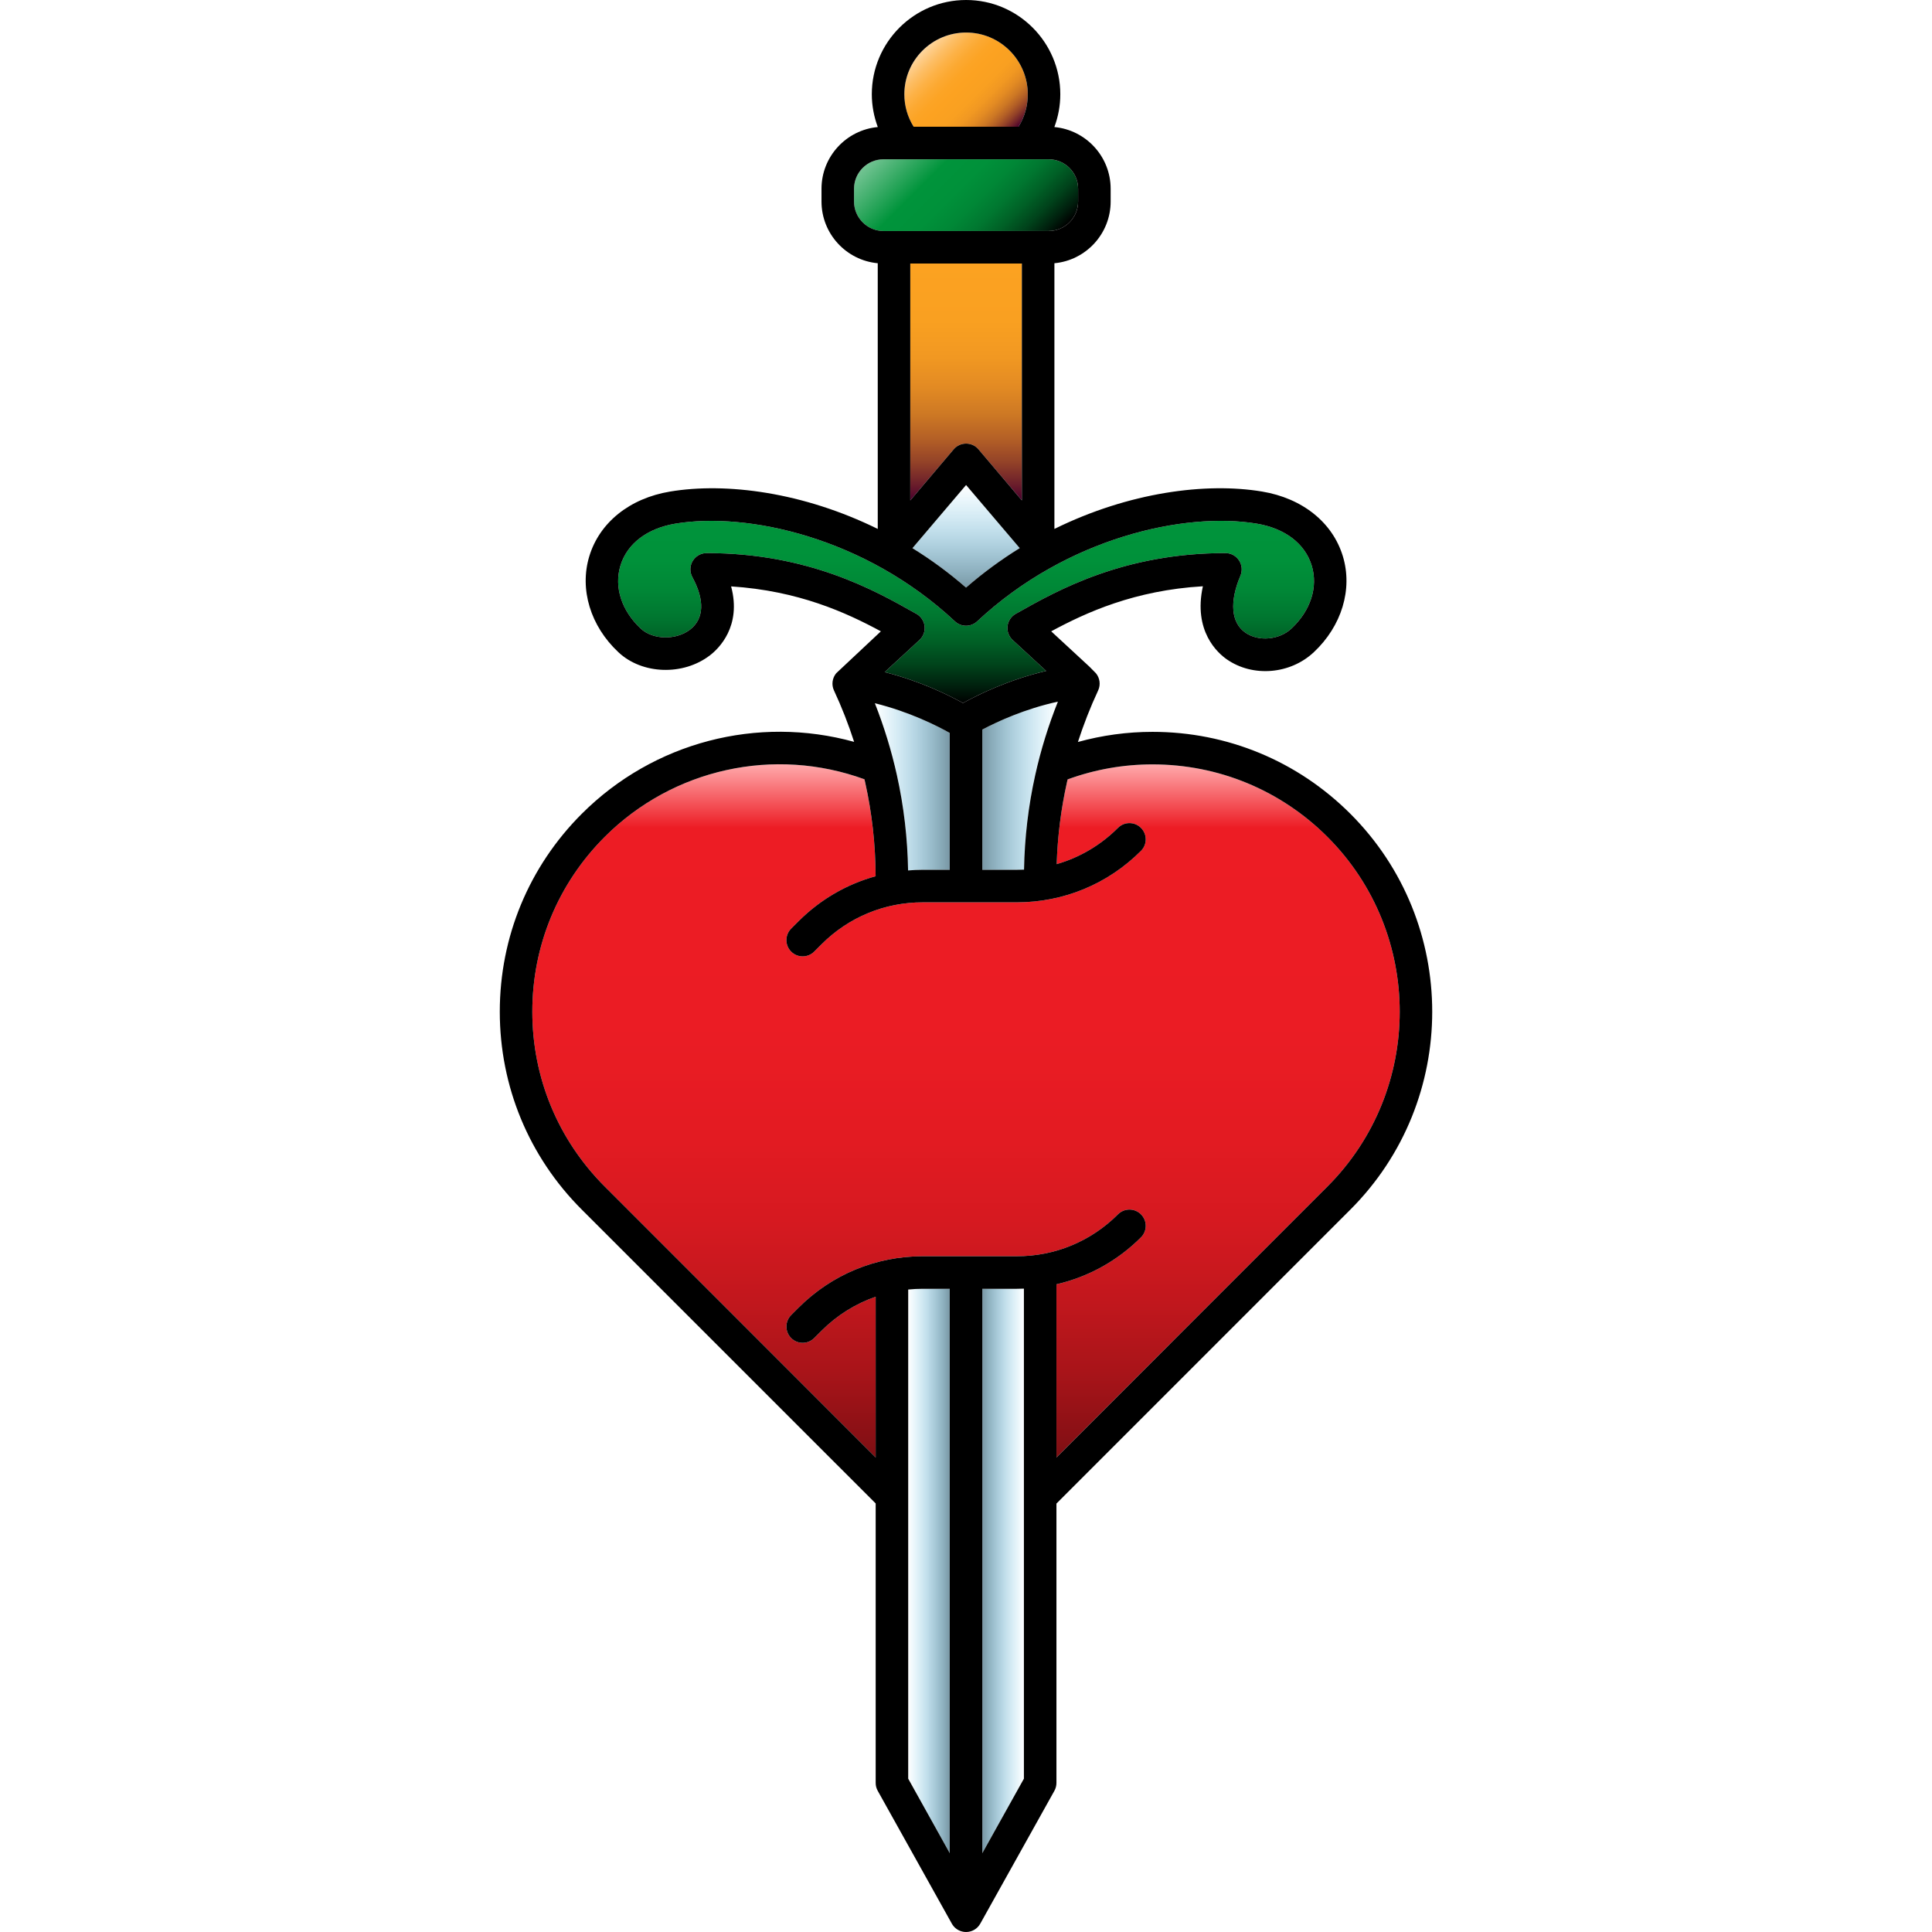 <?xml version="1.0" encoding="iso-8859-1"?>
<!-- Generator: Adobe Illustrator 18.0.0, SVG Export Plug-In . SVG Version: 6.00 Build 0)  -->
<!DOCTYPE svg PUBLIC "-//W3C//DTD SVG 1.1//EN" "http://www.w3.org/Graphics/SVG/1.1/DTD/svg11.dtd">
<svg version="1.1" id="Capa_1" xmlns="http://www.w3.org/2000/svg" xmlns:xlink="http://www.w3.org/1999/xlink" x="0px" y="0px"
	 viewBox="0 0 475.07 475.07" style="enable-background:new 0 0 475.07 475.07;" xml:space="preserve">
<g>
	<linearGradient id="SVGID_1_" gradientUnits="userSpaceOnUse" x1="233.544" y1="386.3" x2="223.324" y2="386.3">
		<stop  offset="0" style="stop-color:#2F5E72;stop-opacity:0.643"/>
		<stop  offset="0.134" style="stop-color:#2E6B85;stop-opacity:0.557"/>
		<stop  offset="0.531" style="stop-color:#2B8DB7;stop-opacity:0.303"/>
		<stop  offset="0.833" style="stop-color:#2AA3D6;stop-opacity:0.111"/>
		<stop  offset="1" style="stop-color:#29ABE2;stop-opacity:0.003"/>
	</linearGradient>
	<path style="fill:url(#SVGID_1_);" d="M233.544,316.91v138.78l-10.22-18.32V317.09c1.18-0.12,2.37-0.18,3.57-0.18H233.544z"/>
	<linearGradient id="SVGID_2_" gradientUnits="userSpaceOnUse" x1="241.544" y1="386.28" x2="251.774" y2="386.28">
		<stop  offset="0" style="stop-color:#2F5E72;stop-opacity:0.643"/>
		<stop  offset="0.134" style="stop-color:#2E6B85;stop-opacity:0.557"/>
		<stop  offset="0.531" style="stop-color:#2B8DB7;stop-opacity:0.303"/>
		<stop  offset="0.833" style="stop-color:#2AA3D6;stop-opacity:0.111"/>
		<stop  offset="1" style="stop-color:#29ABE2;stop-opacity:0.003"/>
	</linearGradient>
	<path style="fill:url(#SVGID_2_);" d="M251.774,316.87v120.5l-10.23,18.32V316.91h8.47
		C250.604,316.91,251.184,316.89,251.774,316.87z"/>
	<linearGradient id="SVGID_3_" gradientUnits="userSpaceOnUse" x1="237.539" y1="187.932" x2="237.539" y2="358.4">
		<stop  offset="0" style="stop-color:#FFAAAC"/>
		<stop  offset="0.092" style="stop-color:#ED1C24"/>
		<stop  offset="0.377" style="stop-color:#EB1C24"/>
		<stop  offset="0.537" style="stop-color:#E31B22"/>
		<stop  offset="0.665" style="stop-color:#D51920"/>
		<stop  offset="0.777" style="stop-color:#C1171D"/>
		<stop  offset="0.878" style="stop-color:#A81419"/>
		<stop  offset="0.97" style="stop-color:#891015"/>
		<stop  offset="1" style="stop-color:#7D0F13"/>
	</linearGradient>
	<path style="fill:url(#SVGID_3_);" d="M326.394,205.77c23.72,23.71,23.72,62.29,0,86.01l-66.62,66.62v-42.6
		c7.81-1.8,14.98-5.73,20.78-11.54c1.57-1.56,1.57-4.1,0-5.66c-1.56-1.56-4.09-1.56-5.65,0c-6.65,6.65-15.49,10.31-24.89,10.31
		h-23.12c-11.53,0-22.38,4.49-30.54,12.65l-1.81,1.81c-1.56,1.57-1.56,4.1,0,5.66c0.78,0.78,1.8,1.17,2.83,1.17
		c1.02,0,2.05-0.39,2.83-1.17l1.81-1.81c3.82-3.82,8.36-6.64,13.31-8.36v39.52l-66.61-66.6c-11.49-11.49-17.82-26.76-17.82-43.01
		c0-16.24,6.33-31.51,17.82-43c16.8-16.8,41.66-22.24,63.85-14.15c0.05,0.24,0.11,0.48,0.17,0.72c1.68,7.54,2.54,15.32,2.58,23.12
		c-7.1,1.96-13.61,5.72-18.96,11.07l-1.81,1.81c-1.56,1.57-1.56,4.1,0,5.66c0.78,0.78,1.8,1.17,2.83,1.17
		c1.02,0,2.05-0.39,2.83-1.17l1.81-1.81c6.65-6.65,15.48-10.31,24.88-10.31h23.12c11.54,0,22.39-4.49,30.54-12.65
		c1.57-1.56,1.57-4.09,0-5.66c-1.56-1.56-4.09-1.56-5.65,0c-4.27,4.27-9.43,7.29-15.07,8.92c0.22-6.8,1.06-13.57,2.53-20.16
		c0.05-0.23,0.11-0.45,0.16-0.68c6.68-2.44,13.69-3.69,20.87-3.69C299.634,187.96,314.904,194.29,326.394,205.77z"/>
	<linearGradient id="SVGID_4_" gradientUnits="userSpaceOnUse" x1="233.544" y1="193.48" x2="215.124" y2="193.48">
		<stop  offset="0" style="stop-color:#2F5E72;stop-opacity:0.643"/>
		<stop  offset="0.134" style="stop-color:#2E6B85;stop-opacity:0.557"/>
		<stop  offset="0.531" style="stop-color:#2B8DB7;stop-opacity:0.303"/>
		<stop  offset="0.833" style="stop-color:#2AA3D6;stop-opacity:0.111"/>
		<stop  offset="1" style="stop-color:#29ABE2;stop-opacity:0.003"/>
	</linearGradient>
	<path style="fill:url(#SVGID_4_);" d="M233.544,180.23v33.65h-6.65c-1.2,0-2.4,0.06-3.6,0.16c-0.13-7.91-1.05-15.78-2.75-23.43
		c-1.34-6.03-3.16-11.95-5.42-17.69C223.654,175.03,230.454,178.49,233.544,180.23z"/>
	<linearGradient id="SVGID_5_" gradientUnits="userSpaceOnUse" x1="241.544" y1="193.205" x2="260.134" y2="193.205">
		<stop  offset="0" style="stop-color:#2F5E72;stop-opacity:0.643"/>
		<stop  offset="0.134" style="stop-color:#2E6B85;stop-opacity:0.557"/>
		<stop  offset="0.531" style="stop-color:#2B8DB7;stop-opacity:0.303"/>
		<stop  offset="0.833" style="stop-color:#2AA3D6;stop-opacity:0.111"/>
		<stop  offset="1" style="stop-color:#29ABE2;stop-opacity:0.003"/>
	</linearGradient>
	<path style="fill:url(#SVGID_5_);" d="M260.134,172.53c-2.34,5.86-4.22,11.92-5.58,18.07c-1.69,7.59-2.61,15.4-2.75,23.24
		c-0.6,0.03-1.19,0.04-1.79,0.04h-8.47V179.4C245.324,177.4,252.014,174.3,260.134,172.53z"/>
	<linearGradient id="SVGID_6_" gradientUnits="userSpaceOnUse" x1="237.554" y1="128.076" x2="237.554" y2="172.87">
		<stop  offset="0" style="stop-color:#00943B"/>
		<stop  offset="0.218" style="stop-color:#00913A"/>
		<stop  offset="0.381" style="stop-color:#008736"/>
		<stop  offset="0.527" style="stop-color:#007730"/>
		<stop  offset="0.662" style="stop-color:#006026"/>
		<stop  offset="0.79" style="stop-color:#00431B"/>
		<stop  offset="0.911" style="stop-color:#001F0D"/>
		<stop  offset="1" style="stop-color:#000000"/>
	</linearGradient>
	<path style="fill:url(#SVGID_6_);" d="M322.554,139.1c1.59,5.26-0.27,11.03-4.97,15.44c-3.01,2.83-8.11,3.29-11.36,1.02
		c-3.5-2.44-3.94-7.54-1.21-14c0.52-1.24,0.39-2.65-0.35-3.77c-0.74-1.12-1.99-1.79-3.33-1.79c-25.04,0-41.3,9.16-51.02,14.63
		l-0.56,0.31c-1.11,0.63-1.86,1.75-2.01,3.02c-0.15,1.27,0.32,2.54,1.26,3.41l8.24,7.61c-9.21,2.17-16.59,5.76-20.45,7.89
		c-3.7-2.04-10.6-5.41-19.25-7.6l8.55-7.9c0.94-0.87,1.41-2.14,1.26-3.41c-0.15-1.27-0.9-2.39-2.01-3.02l-0.57-0.31
		c-9.71-5.47-25.97-14.63-51.01-14.63c-1.41,0-2.71,0.74-3.44,1.95c-0.72,1.21-0.75,2.71-0.08,3.95c3.08,5.68,2.88,10.26-0.54,12.9
		c-3.49,2.68-9.18,2.56-12.18-0.26c-4.7-4.41-6.56-10.18-4.97-15.44c1.64-5.42,6.57-9.18,13.52-10.34
		c17.6-2.93,46.62,3.33,68.74,24.03c1.54,1.44,3.93,1.44,5.47,0c22.12-20.7,51.15-26.97,68.75-24.03
		C315.984,129.92,320.914,133.68,322.554,139.1z"/>
	<linearGradient id="SVGID_7_" gradientUnits="userSpaceOnUse" x1="237.554" y1="144.49" x2="237.554" y2="119.26">
		<stop  offset="0" style="stop-color:#2F5E72;stop-opacity:0.643"/>
		<stop  offset="0.134" style="stop-color:#2E6B85;stop-opacity:0.557"/>
		<stop  offset="0.531" style="stop-color:#2B8DB7;stop-opacity:0.303"/>
		<stop  offset="0.833" style="stop-color:#2AA3D6;stop-opacity:0.111"/>
		<stop  offset="1" style="stop-color:#29ABE2;stop-opacity:0.003"/>
	</linearGradient>
	<path style="fill:url(#SVGID_7_);" d="M237.554,119.26l13.19,15.52c-4.52,2.8-8.95,6.02-13.2,9.71c-4.24-3.69-8.66-6.91-13.18-9.7
		L237.554,119.26z"/>
	<linearGradient id="SVGID_8_" gradientUnits="userSpaceOnUse" x1="237.554" y1="64.8" x2="237.554" y2="123.05">
		<stop  offset="0" style="stop-color:#FCA221"/>
		<stop  offset="0.243" style="stop-color:#F9A021"/>
		<stop  offset="0.396" style="stop-color:#F19822"/>
		<stop  offset="0.524" style="stop-color:#E28A23"/>
		<stop  offset="0.638" style="stop-color:#CD7824"/>
		<stop  offset="0.743" style="stop-color:#B35F26"/>
		<stop  offset="0.842" style="stop-color:#924128"/>
		<stop  offset="0.933" style="stop-color:#6B1E2B"/>
		<stop  offset="1" style="stop-color:#4A002D"/>
	</linearGradient>
	<path style="fill:url(#SVGID_8_);" d="M251.274,64.8v58.25l-10.67-12.56c-0.76-0.9-1.88-1.41-3.05-1.41
		c-1.17,0-2.29,0.51-3.05,1.41l-10.67,12.56V64.8H251.274z"/>
	<linearGradient id="SVGID_9_" gradientUnits="userSpaceOnUse" x1="221.496" y1="31.927" x2="253.611" y2="64.043">
		<stop  offset="0" style="stop-color:#73C493"/>
		<stop  offset="0.295" style="stop-color:#00943B"/>
		<stop  offset="0.448" style="stop-color:#00913A"/>
		<stop  offset="0.564" style="stop-color:#008736"/>
		<stop  offset="0.666" style="stop-color:#007730"/>
		<stop  offset="0.761" style="stop-color:#006026"/>
		<stop  offset="0.852" style="stop-color:#00431B"/>
		<stop  offset="0.937" style="stop-color:#001F0D"/>
		<stop  offset="1" style="stop-color:#000000"/>
	</linearGradient>
	<path style="fill:url(#SVGID_9_);" d="M265.104,46.42v3.13c0,4-3.25,7.25-7.25,7.25h-40.6c-4,0-7.25-3.25-7.25-7.25v-3.13
		c0-4,3.25-7.25,7.25-7.25h40.6C261.854,39.17,265.104,42.42,265.104,46.42z"/>
	<linearGradient id="SVGID_10_" gradientUnits="userSpaceOnUse" x1="226.969" y1="12.308" x2="248.137" y2="33.477">
		<stop  offset="0" style="stop-color:#FED7A0"/>
		<stop  offset="0.038" style="stop-color:#FECE8B"/>
		<stop  offset="0.119" style="stop-color:#FDBE65"/>
		<stop  offset="0.199" style="stop-color:#FDB247"/>
		<stop  offset="0.278" style="stop-color:#FCA932"/>
		<stop  offset="0.355" style="stop-color:#FCA425"/>
		<stop  offset="0.427" style="stop-color:#FCA221"/>
		<stop  offset="0.566" style="stop-color:#F9A021"/>
		<stop  offset="0.654" style="stop-color:#F19822"/>
		<stop  offset="0.727" style="stop-color:#E28A23"/>
		<stop  offset="0.793" style="stop-color:#CD7824"/>
		<stop  offset="0.853" style="stop-color:#B35F26"/>
		<stop  offset="0.909" style="stop-color:#924128"/>
		<stop  offset="0.962" style="stop-color:#6B1E2B"/>
		<stop  offset="1" style="stop-color:#4A002D"/>
	</linearGradient>
	<path style="fill:url(#SVGID_10_);" d="M252.724,23.18c0,2.88-0.79,5.6-2.28,7.99h-25.78c-1.49-2.39-2.29-5.11-2.29-7.99
		c0-8.37,6.81-15.18,15.19-15.18C245.924,8,252.724,14.81,252.724,23.18z"/>
	<path d="M332.054,200.11c26.83,26.83,26.83,70.49,0,97.32l-72.28,72.29v68.7c0,0.68-0.18,1.35-0.51,1.94l-18.22,32.66
		c-0.72,1.29-2.07,2.05-3.5,2.05c-0.33,0-0.67-0.04-1-0.13c-1.09-0.28-1.97-0.99-2.49-1.92l-18.22-32.66
		c-0.34-0.59-0.51-1.26-0.51-1.94v-68.73l-72.27-72.26c-13-12.99-20.16-30.28-20.16-48.66s7.16-35.66,20.16-48.66
		c17.69-17.68,43.27-24.24,66.97-17.69c-1.39-4.31-3.04-8.53-4.95-12.63c-0.66-1.4-0.44-3.06,0.55-4.25l10.98-10.3
		c-8.52-4.61-20.26-9.98-36.83-11.05c2.64,9.85-3.08,15.32-5.19,16.94c-6.58,5.07-16.69,4.74-22.53-0.76
		c-6.87-6.43-9.61-15.47-7.15-23.59c2.52-8.31,9.94-14.26,19.86-15.91c13.77-2.3,32.72,0.15,51.07,9.19V64.73
		c-7.75-0.72-13.83-7.25-13.83-15.18v-3.13c0-7.93,6.09-14.46,13.84-15.18c-0.95-2.56-1.47-5.29-1.47-8.06
		c0-12.78,10.4-23.18,23.19-23.18c12.77,0,23.16,10.4,23.16,23.18c0,2.77-0.51,5.5-1.46,8.06c7.75,0.72,13.84,7.25,13.84,15.18v3.13
		c0,7.93-6.08,14.46-13.83,15.18v65.33c18.35-9.04,37.3-11.49,51.08-9.19c9.91,1.65,17.33,7.6,19.85,15.91
		c2.46,8.12-0.28,17.16-7.15,23.6c-5.81,5.45-15.01,6.2-21.4,1.74c-2.19-1.52-8.3-6.9-5.87-17.96c-16.81,1-28.7,6.43-37.3,11.08
		l9.41,8.7l1.58,1.6c0.99,1.19,1.2,2.85,0.55,4.25c-1.92,4.11-3.57,8.34-4.97,12.66c5.95-1.64,12.08-2.49,18.34-2.49
		C301.764,179.96,319.054,187.12,332.054,200.11z M326.394,291.78c23.72-23.72,23.72-62.3,0-86.01
		c-11.49-11.48-26.76-17.81-43-17.81c-7.18,0-14.19,1.25-20.87,3.69c-0.05,0.23-0.11,0.45-0.16,0.68
		c-1.47,6.59-2.31,13.36-2.53,20.16c5.64-1.63,10.8-4.65,15.07-8.92c1.56-1.56,4.09-1.56,5.65,0c1.57,1.57,1.57,4.1,0,5.66
		c-8.15,8.16-19,12.65-30.54,12.65h-23.12c-9.4,0-18.23,3.66-24.88,10.31l-1.81,1.81c-0.78,0.78-1.81,1.17-2.83,1.17
		c-1.03,0-2.05-0.39-2.83-1.17c-1.56-1.56-1.56-4.09,0-5.66l1.81-1.81c5.35-5.35,11.86-9.11,18.96-11.07
		c-0.04-7.8-0.9-15.58-2.58-23.12c-0.06-0.24-0.12-0.48-0.17-0.72c-22.19-8.09-47.05-2.65-63.85,14.15
		c-11.49,11.49-17.82,26.76-17.82,43c0,16.25,6.33,31.52,17.82,43.01l66.61,66.6v-39.52c-4.95,1.72-9.49,4.54-13.31,8.36l-1.81,1.81
		c-0.78,0.78-1.81,1.17-2.83,1.17c-1.03,0-2.05-0.39-2.83-1.17c-1.56-1.56-1.56-4.09,0-5.66l1.81-1.81
		c8.16-8.16,19.01-12.65,30.54-12.65h23.12c9.4,0,18.24-3.66,24.89-10.31c1.56-1.56,4.09-1.56,5.65,0c1.57,1.56,1.57,4.1,0,5.66
		c-5.8,5.81-12.97,9.74-20.78,11.54v42.6L326.394,291.78z M317.584,154.54c4.7-4.41,6.56-10.18,4.97-15.44
		c-1.64-5.42-6.57-9.18-13.52-10.34c-17.6-2.94-46.63,3.33-68.75,24.03c-1.54,1.44-3.93,1.44-5.47,0
		c-22.12-20.7-51.14-26.96-68.74-24.03c-6.95,1.16-11.88,4.92-13.52,10.34c-1.59,5.26,0.27,11.03,4.97,15.44
		c3,2.82,8.69,2.94,12.18,0.26c3.42-2.64,3.62-7.22,0.54-12.9c-0.67-1.24-0.64-2.74,0.08-3.95c0.73-1.21,2.03-1.95,3.44-1.95
		c25.04,0,41.3,9.16,51.01,14.63l0.57,0.31c1.11,0.63,1.86,1.75,2.01,3.02c0.15,1.27-0.32,2.54-1.26,3.41l-8.55,7.9
		c8.65,2.19,15.55,5.56,19.25,7.6c3.86-2.13,11.24-5.72,20.45-7.89l-8.24-7.61c-0.94-0.87-1.41-2.14-1.26-3.41
		c0.15-1.27,0.9-2.39,2.01-3.02l0.56-0.31c9.72-5.47,25.98-14.63,51.02-14.63c1.34,0,2.59,0.67,3.33,1.79
		c0.74,1.12,0.87,2.53,0.35,3.77c-2.73,6.46-2.29,11.56,1.21,14C309.474,157.83,314.574,157.37,317.584,154.54z M265.104,49.55
		v-3.13c0-4-3.25-7.25-7.25-7.25h-40.6c-4,0-7.25,3.25-7.25,7.25v3.13c0,4,3.25,7.25,7.25,7.25h40.6
		C261.854,56.8,265.104,53.55,265.104,49.55z M254.554,190.6c1.36-6.15,3.24-12.21,5.58-18.07c-8.12,1.77-14.81,4.87-18.59,6.87
		v34.48h8.47c0.6,0,1.19-0.01,1.79-0.04C251.944,206,252.864,198.19,254.554,190.6z M251.774,437.37v-120.5
		c-0.59,0.02-1.17,0.04-1.76,0.04h-8.47v138.78L251.774,437.37z M251.274,123.05V64.8h-27.44v58.25l10.67-12.56
		c0.76-0.9,1.88-1.41,3.05-1.41c1.17,0,2.29,0.51,3.05,1.41L251.274,123.05z M250.444,31.17c1.49-2.39,2.28-5.11,2.28-7.99
		c0-8.37-6.8-15.18-15.16-15.18c-8.38,0-15.19,6.81-15.19,15.18c0,2.88,0.8,5.6,2.29,7.99H250.444z M250.744,134.78l-13.19-15.52
		l-13.19,15.53c4.52,2.79,8.94,6.01,13.18,9.7C241.794,140.8,246.224,137.58,250.744,134.78z M233.544,455.69V316.91h-6.65
		c-1.2,0-2.39,0.06-3.57,0.18v120.28L233.544,455.69z M233.544,213.88v-33.65c-3.09-1.74-9.89-5.2-18.42-7.31
		c2.26,5.74,4.08,11.66,5.42,17.69c1.7,7.65,2.62,15.52,2.75,23.43c1.2-0.1,2.4-0.16,3.6-0.16H233.544z"/>
</g>
<g>
</g>
<g>
</g>
<g>
</g>
<g>
</g>
<g>
</g>
<g>
</g>
<g>
</g>
<g>
</g>
<g>
</g>
<g>
</g>
<g>
</g>
<g>
</g>
<g>
</g>
<g>
</g>
<g>
</g>
</svg>
